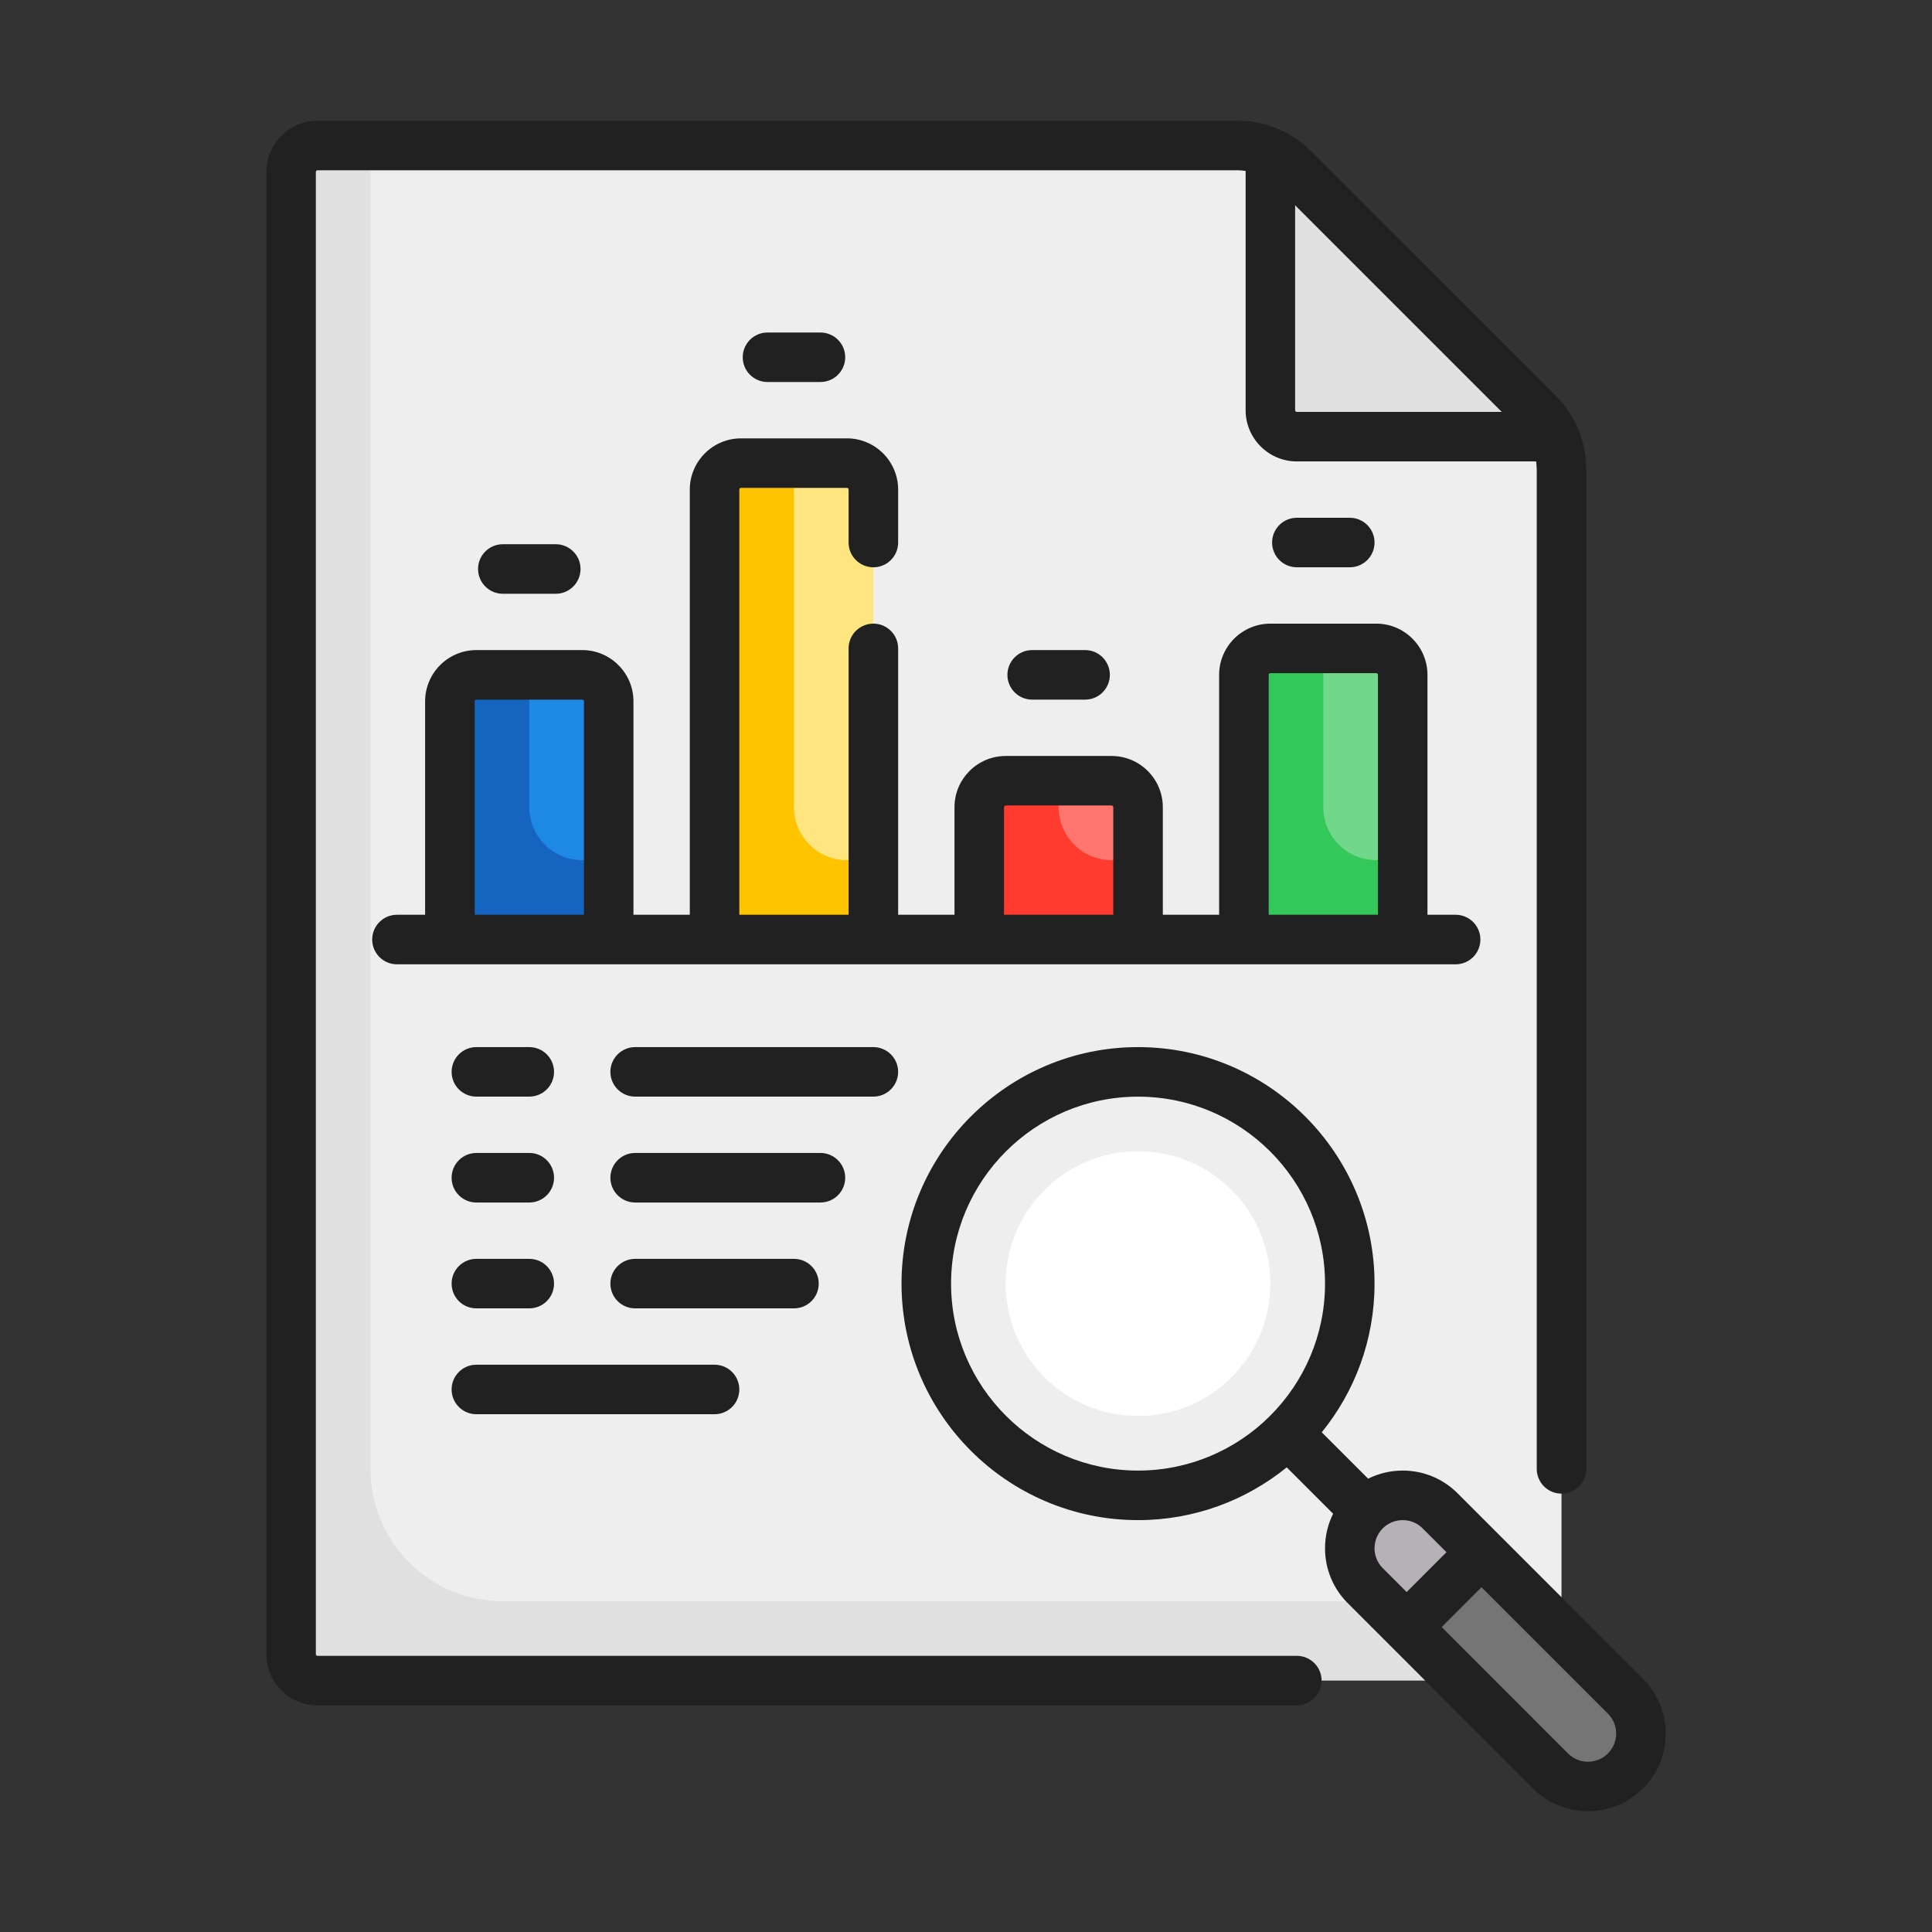 <svg width="48" height="48" viewBox="0 0 48 48" fill="none" xmlns="http://www.w3.org/2000/svg">
<rect x="0" y="0" width="48" height="48" fill="#333333" stroke="none"/>
<path d="M38.218 10.27L32.14 4.193C31.77 3.823 31.268 3.615 30.745 3.615H7.889C7.526 3.615 7.232 3.91 7.232 4.273V41.097C7.232 41.46 7.526 41.754 7.889 41.754H32.613L38.795 41.097V11.665C38.795 11.142 38.588 10.64 38.218 10.27Z" fill="#EEEEEE"/>
<path d="M34.192 16.109H31.562C31.199 16.109 30.904 16.404 30.904 16.767V23.342H34.85V16.767C34.85 16.404 34.556 16.109 34.192 16.109Z" fill="#71D88B"/>
<path d="M32.877 20.055V16.109H31.562C31.199 16.109 30.905 16.404 30.905 16.767V23.342H34.85V21.37H34.193C33.466 21.37 32.877 20.781 32.877 20.055Z" fill="#34C759"/>
<path d="M21.041 11.506H18.411C18.047 11.506 17.753 11.801 17.753 12.164V23.342H21.698V12.164C21.698 11.8 21.404 11.506 21.041 11.506Z" fill="#FFE57F"/>
<path d="M19.726 20.055V11.506H18.411C18.047 11.506 17.753 11.8 17.753 12.164V23.342H21.699V21.37H21.041C20.315 21.37 19.726 20.781 19.726 20.055Z" fill="#FFC400"/>
<path d="M12.492 39.782C10.677 39.782 9.205 38.31 9.205 36.494V3.615H7.889C7.526 3.615 7.232 3.91 7.232 4.273V41.097C7.232 41.46 7.526 41.754 7.889 41.754H38.138C38.501 41.754 38.795 41.46 38.795 41.097V39.782H12.492Z" fill="#E0E0E0"/>
<path d="M14.465 16.767H11.835C11.472 16.767 11.177 17.061 11.177 17.424V23.342H15.123V17.424C15.123 17.061 14.828 16.767 14.465 16.767Z" fill="#1E88E5"/>
<path d="M13.15 20.055V16.767H11.835C11.472 16.767 11.177 17.061 11.177 17.424V23.342H15.123V21.37H14.465C13.739 21.37 13.15 20.781 13.15 20.055Z" fill="#1565C0"/>
<path d="M27.617 19.397H24.986C24.623 19.397 24.329 19.691 24.329 20.055V23.342H28.274V20.055C28.274 19.691 27.98 19.397 27.617 19.397Z" fill="#FF766E"/>
<path d="M26.302 20.055V19.397H24.986C24.623 19.397 24.329 19.691 24.329 20.055V23.342H28.274V21.37H27.617C26.89 21.37 26.302 20.781 26.302 20.055Z" fill="#FF3B30"/>
<path d="M39.453 44.385C39.117 44.385 38.78 44.256 38.523 43.999L33.92 39.396C33.406 38.883 33.406 38.05 33.92 37.537C34.433 37.023 35.267 37.023 35.78 37.537L40.383 42.14C40.897 42.653 40.897 43.486 40.383 43.999C40.126 44.256 39.789 44.385 39.453 44.385Z" fill="#B6B1B7"/>
<path d="M38.218 10.27L32.14 4.193C31.972 4.025 31.774 3.895 31.562 3.798V10.191C31.562 10.554 31.857 10.848 32.22 10.848H38.612C38.515 10.636 38.386 10.439 38.218 10.27Z" fill="#E0E0E0"/>
<path d="M28.274 37.151C31.18 37.151 33.535 34.796 33.535 31.891C33.535 28.986 31.18 26.63 28.274 26.63C25.369 26.63 23.014 28.986 23.014 31.891C23.014 34.796 25.369 37.151 28.274 37.151Z" fill="#EEEEEE"/>
<path d="M28.274 35.179C30.09 35.179 31.562 33.707 31.562 31.891C31.562 30.075 30.09 28.603 28.274 28.603C26.458 28.603 24.986 30.075 24.986 31.891C24.986 33.707 26.458 35.179 28.274 35.179Z" fill="white"/>
<path d="M40.383 42.14L36.807 38.564L34.947 40.424L38.523 43.999C38.78 44.256 39.116 44.385 39.453 44.385C39.789 44.385 40.126 44.256 40.383 43.999C40.897 43.486 40.897 42.653 40.383 42.14Z" fill="#757575"/>
<path d="M36.165 23.958C36.505 23.958 36.78 23.682 36.78 23.342C36.78 23.003 36.505 22.727 36.165 22.727H35.465V16.767C35.465 16.065 34.894 15.494 34.192 15.494H31.562C30.86 15.494 30.289 16.065 30.289 16.767V22.727H28.89V20.055C28.89 19.353 28.319 18.782 27.617 18.782H24.986C24.285 18.782 23.714 19.353 23.714 20.055V22.727H22.314V16.109C22.314 15.769 22.038 15.494 21.699 15.494C21.359 15.494 21.083 15.769 21.083 16.109V22.727H18.368V12.164C18.368 12.14 18.387 12.121 18.411 12.121H21.041C21.064 12.121 21.083 12.14 21.083 12.164V13.479C21.083 13.819 21.359 14.094 21.699 14.094C22.038 14.094 22.314 13.819 22.314 13.479V12.164C22.314 11.462 21.743 10.891 21.041 10.891H18.411C17.709 10.891 17.138 11.462 17.138 12.164V22.727H15.738V17.424C15.738 16.722 15.167 16.151 14.465 16.151H11.835C11.133 16.151 10.562 16.722 10.562 17.424V22.727H9.862C9.523 22.727 9.247 23.003 9.247 23.342C9.247 23.682 9.523 23.958 9.862 23.958H36.165ZM31.52 16.767C31.52 16.743 31.539 16.724 31.562 16.724H34.192C34.216 16.724 34.235 16.743 34.235 16.767V22.727H31.52V16.767H31.52ZM24.944 20.055C24.944 20.031 24.963 20.012 24.986 20.012H27.617C27.64 20.012 27.659 20.031 27.659 20.055V22.727H24.944V20.055H24.944ZM11.793 17.424C11.793 17.401 11.812 17.382 11.835 17.382H14.465C14.489 17.382 14.508 17.401 14.508 17.424V22.727H11.793V17.424H11.793Z" fill="#212121"/>
<path d="M32.22 41.139H7.889C7.866 41.139 7.847 41.12 7.847 41.097V4.273C7.847 4.249 7.866 4.23 7.889 4.23H30.745C30.814 4.23 30.881 4.237 30.947 4.247V10.191C30.947 10.893 31.518 11.464 32.22 11.464H38.164C38.173 11.53 38.18 11.597 38.18 11.665V36.494C38.18 36.834 38.456 37.109 38.795 37.109C39.135 37.109 39.411 36.834 39.411 36.494V11.665C39.411 10.974 39.141 10.324 38.653 9.835L32.575 3.758C32.086 3.269 31.436 3 30.745 3H7.889C7.188 3 6.617 3.571 6.617 4.273V41.097C6.617 41.799 7.188 42.37 7.889 42.37H32.22C32.559 42.37 32.835 42.094 32.835 41.754C32.835 41.415 32.559 41.139 32.22 41.139ZM37.31 10.233H32.22C32.196 10.233 32.177 10.214 32.177 10.191V5.1L37.31 10.233Z" fill="#212121"/>
<path d="M40.818 41.705L36.215 37.102C35.851 36.737 35.366 36.536 34.85 36.536C34.547 36.536 34.255 36.606 33.991 36.737L32.839 35.585C33.658 34.575 34.15 33.29 34.15 31.891C34.15 28.651 31.514 26.015 28.274 26.015C25.034 26.015 22.398 28.651 22.398 31.891C22.398 35.131 25.034 37.767 28.274 37.767C29.673 37.767 30.959 37.275 31.969 36.456L33.121 37.608C32.99 37.871 32.92 38.163 32.92 38.467C32.92 38.982 33.121 39.467 33.485 39.831L38.088 44.434C38.452 44.799 38.937 45 39.453 45C39.969 45 40.454 44.799 40.818 44.435C41.183 44.07 41.383 43.585 41.383 43.07C41.383 42.554 41.182 42.069 40.818 41.705ZM23.629 31.891C23.629 29.329 25.713 27.246 28.274 27.246C30.836 27.246 32.92 29.329 32.92 31.891C32.92 34.452 30.836 36.536 28.274 36.536C25.713 36.536 23.629 34.452 23.629 31.891ZM34.15 38.467C34.15 38.28 34.223 38.104 34.355 37.971C34.487 37.839 34.663 37.767 34.85 37.767C35.037 37.767 35.212 37.839 35.345 37.972L35.937 38.564L34.948 39.554L34.355 38.961C34.223 38.829 34.15 38.654 34.15 38.467ZM39.947 43.565C39.816 43.697 39.64 43.77 39.453 43.77C39.266 43.77 39.09 43.697 38.958 43.565L35.818 40.424L36.807 39.434L39.948 42.575C40.08 42.707 40.153 42.883 40.153 43.07C40.153 43.256 40.08 43.432 39.947 43.565Z" fill="#212121"/>
<path d="M11.835 27.245H13.15C13.49 27.245 13.765 26.97 13.765 26.63C13.765 26.291 13.49 26.015 13.15 26.015H11.835C11.495 26.015 11.22 26.291 11.22 26.63C11.22 26.97 11.495 27.245 11.835 27.245Z" fill="#212121"/>
<path d="M11.835 29.876H13.15C13.49 29.876 13.765 29.6 13.765 29.261C13.765 28.921 13.49 28.645 13.15 28.645H11.835C11.495 28.645 11.22 28.921 11.22 29.261C11.22 29.6 11.495 29.876 11.835 29.876Z" fill="#212121"/>
<path d="M22.314 26.63C22.314 26.291 22.038 26.015 21.698 26.015H15.78C15.441 26.015 15.165 26.291 15.165 26.63C15.165 26.97 15.441 27.245 15.78 27.245H21.698C22.038 27.245 22.314 26.97 22.314 26.63Z" fill="#212121"/>
<path d="M20.999 29.261C20.999 28.921 20.723 28.645 20.383 28.645H15.78C15.441 28.645 15.165 28.921 15.165 29.261C15.165 29.6 15.441 29.876 15.78 29.876H20.383C20.723 29.876 20.999 29.6 20.999 29.261Z" fill="#212121"/>
<path d="M11.835 35.136H17.753C18.093 35.136 18.368 34.861 18.368 34.521C18.368 34.181 18.093 33.906 17.753 33.906H11.835C11.495 33.906 11.22 34.181 11.22 34.521C11.22 34.861 11.495 35.136 11.835 35.136Z" fill="#212121"/>
<path d="M11.835 32.506H13.15C13.49 32.506 13.765 32.231 13.765 31.891C13.765 31.551 13.49 31.276 13.15 31.276H11.835C11.495 31.276 11.22 31.551 11.22 31.891C11.22 32.231 11.495 32.506 11.835 32.506Z" fill="#212121"/>
<path d="M20.341 31.891C20.341 31.551 20.066 31.276 19.726 31.276H15.78C15.441 31.276 15.165 31.551 15.165 31.891C15.165 32.231 15.441 32.506 15.78 32.506H19.726C20.066 32.506 20.341 32.231 20.341 31.891Z" fill="#212121"/>
<path d="M20.383 9.491C20.723 9.491 20.999 9.216 20.999 8.876C20.999 8.536 20.723 8.261 20.383 8.261H19.068C18.729 8.261 18.453 8.536 18.453 8.876C18.453 9.216 18.729 9.491 19.068 9.491H20.383Z" fill="#212121"/>
<path d="M26.959 17.382C27.299 17.382 27.574 17.107 27.574 16.767C27.574 16.427 27.299 16.151 26.959 16.151H25.644C25.304 16.151 25.029 16.427 25.029 16.767C25.029 17.107 25.304 17.382 25.644 17.382H26.959Z" fill="#212121"/>
<path d="M13.808 14.752C14.147 14.752 14.423 14.476 14.423 14.136C14.423 13.797 14.147 13.521 13.808 13.521H12.492C12.153 13.521 11.877 13.797 11.877 14.136C11.877 14.476 12.153 14.752 12.492 14.752H13.808Z" fill="#212121"/>
<path d="M33.535 14.094C33.875 14.094 34.15 13.819 34.15 13.479C34.15 13.139 33.875 12.864 33.535 12.864H32.22C31.88 12.864 31.605 13.139 31.605 13.479C31.605 13.819 31.88 14.094 32.22 14.094H33.535Z" fill="#212121"/>
</svg>
